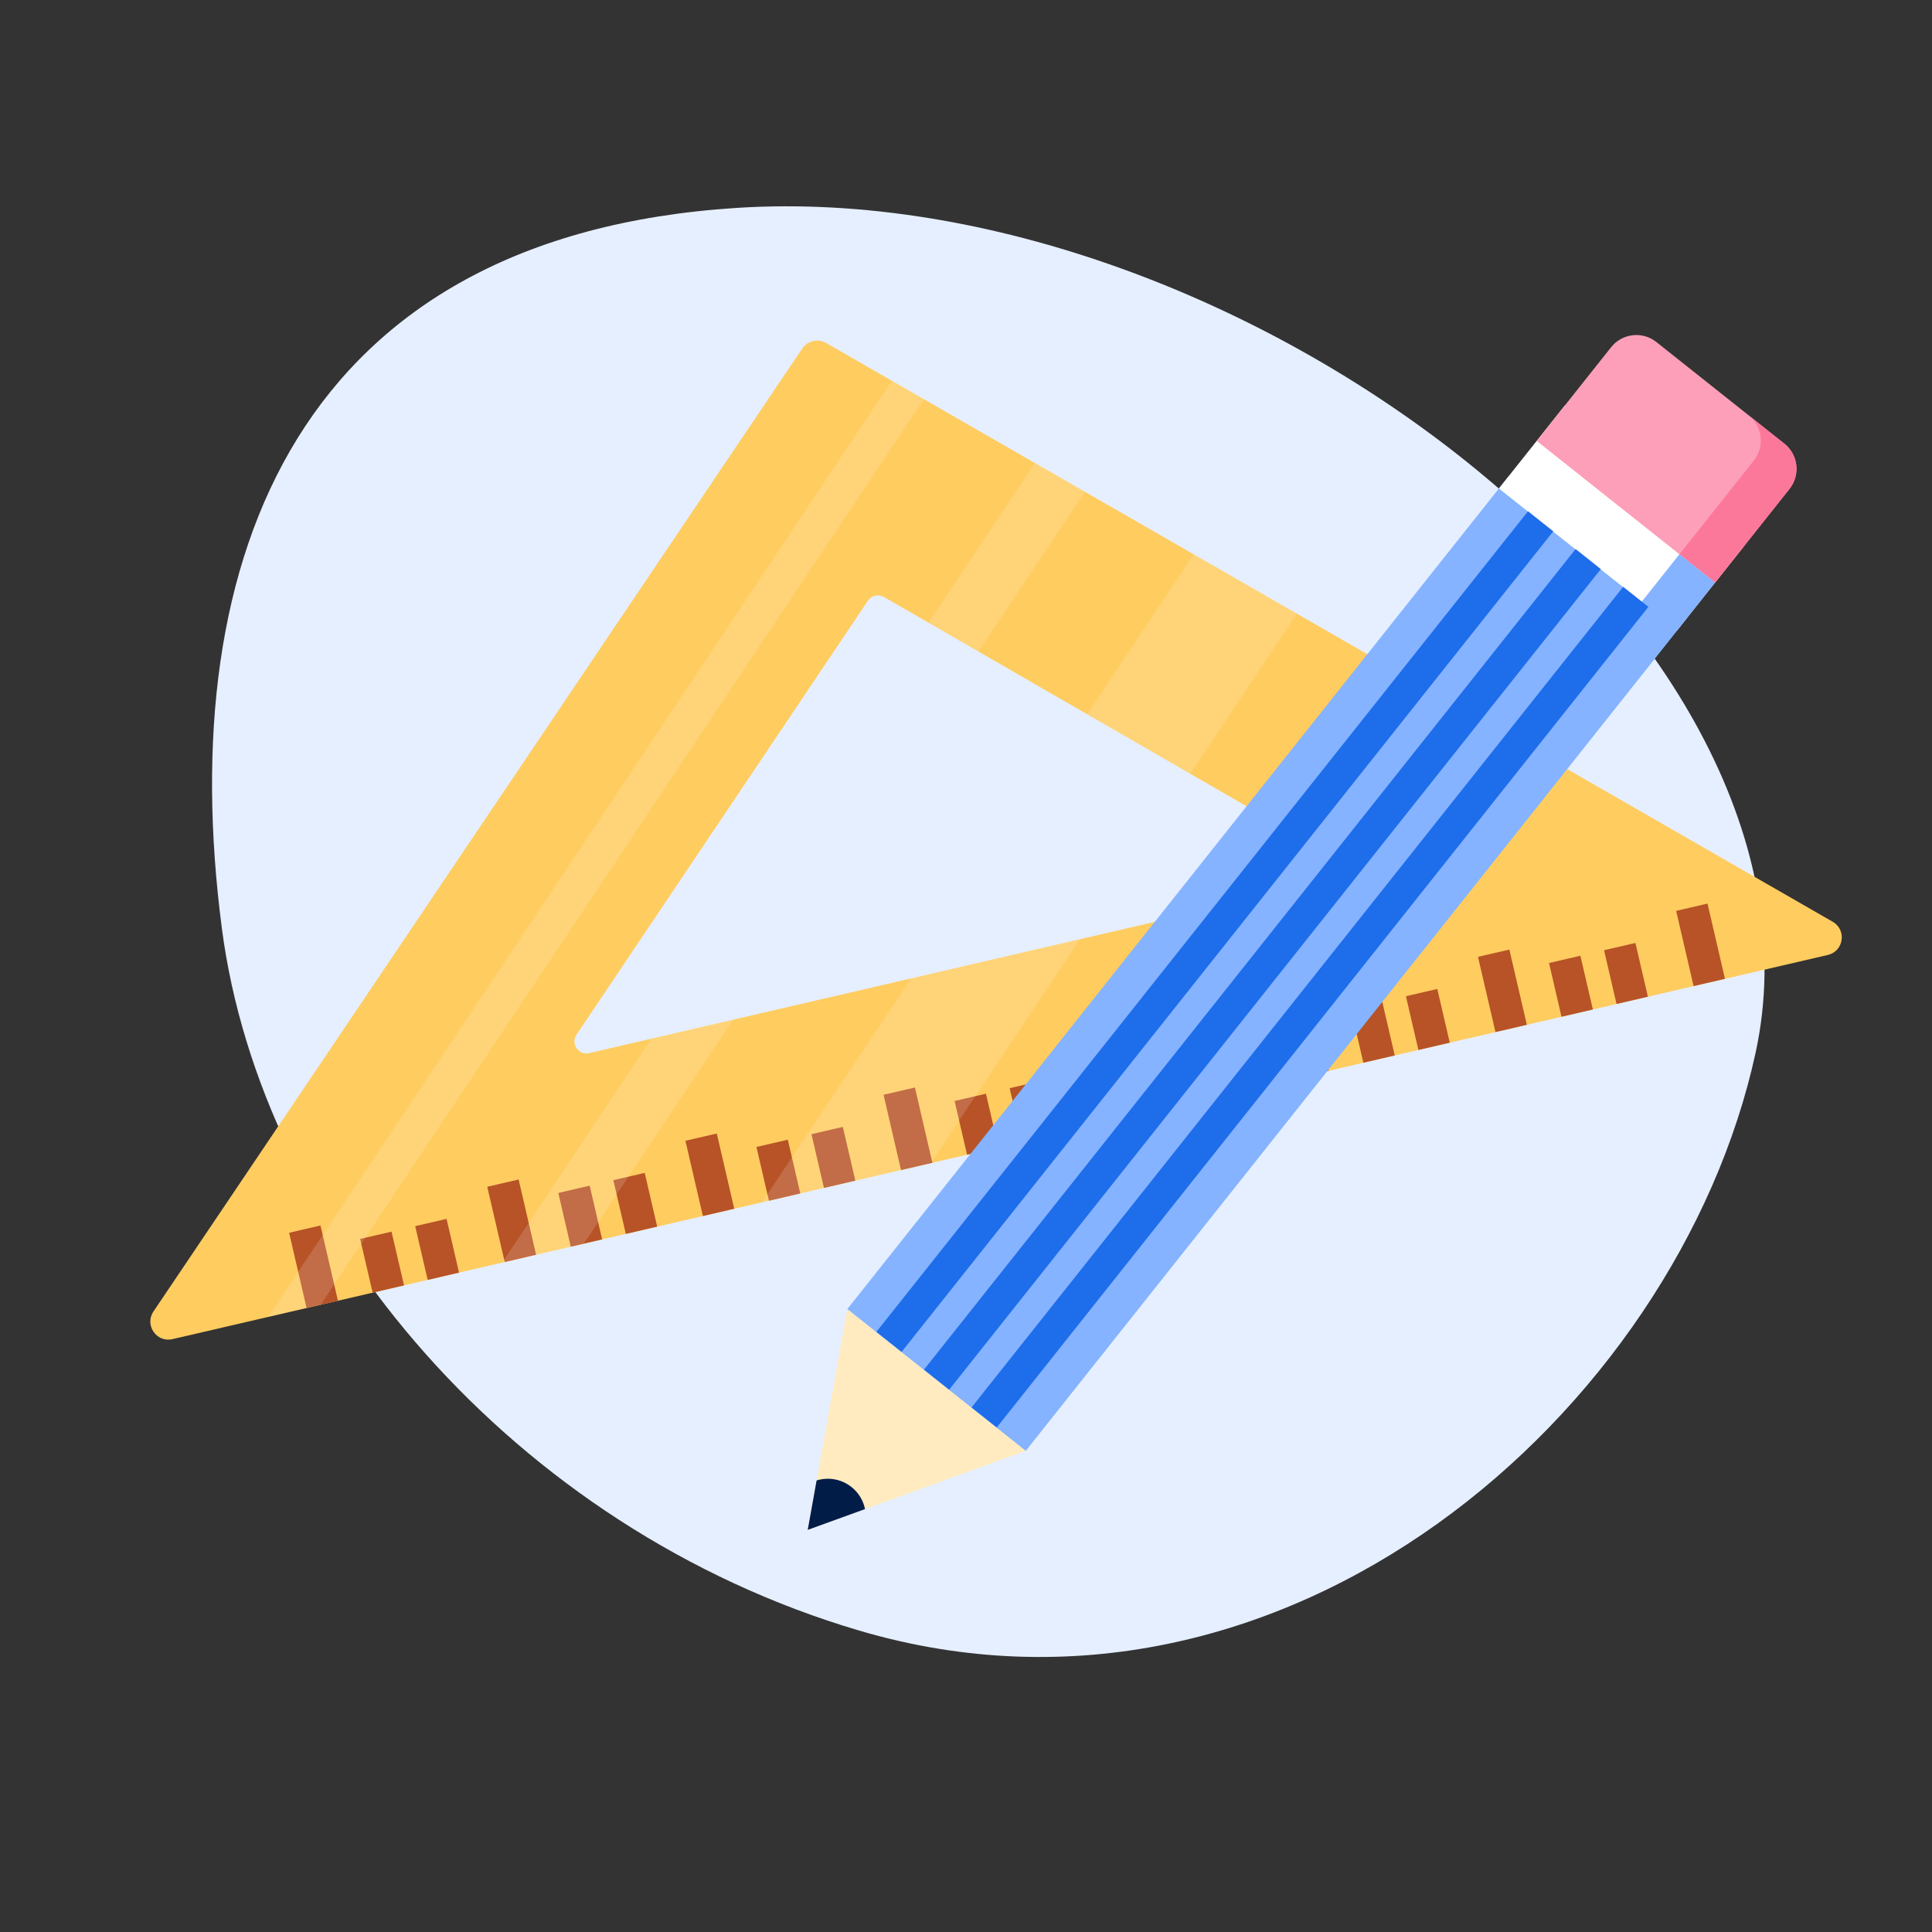 <svg width="112" height="112" viewBox="0 0 112 112" fill="none" xmlns="http://www.w3.org/2000/svg">
<rect x="0" y="0" width="112" height="112" fill="#333333" stroke="none"/>
<path d="M42.7 12.052C17.456 13.676 10.025 32.102 12.862 53.82C15.142 71.281 29.811 88.605 49.77 94.515C74.479 101.832 97.222 81.861 101.768 61.055C107.024 36.996 71.755 10.183 42.7 12.052Z" fill="#E6EFFF"/>
<path fill-rule="evenodd" clip-rule="evenodd" d="M47.893 19.884C47.418 19.611 46.812 19.752 46.505 20.206L8.895 76.029C8.365 76.816 9.074 77.846 9.998 77.631L105.961 55.36C106.885 55.146 107.068 53.909 106.245 53.436L47.893 19.884ZM51.242 34.608C50.924 34.425 50.519 34.519 50.315 34.823L33.42 59.983C33.068 60.507 33.54 61.193 34.156 61.05L77.3 51.037C77.916 50.894 78.038 50.071 77.49 49.755L51.242 34.608Z" fill="#FFCC60"/>
<line x1="17.67" y1="71.253" x2="18.682" y2="75.616" stroke="#B75327" stroke-width="1.867"/>
<line x1="21.788" y1="71.612" x2="22.512" y2="74.728" stroke="#B75327" stroke-width="1.867"/>
<line x1="24.979" y1="70.871" x2="25.702" y2="73.987" stroke="#B75327" stroke-width="1.867"/>
<line x1="33.275" y1="68.945" x2="33.998" y2="72.061" stroke="#B75327" stroke-width="1.867"/>
<line x1="36.465" y1="68.204" x2="37.188" y2="71.32" stroke="#B75327" stroke-width="1.867"/>
<line x1="44.761" y1="66.28" x2="45.484" y2="69.396" stroke="#B75327" stroke-width="1.867"/>
<line x1="47.951" y1="65.538" x2="48.674" y2="68.654" stroke="#B75327" stroke-width="1.867"/>
<line x1="56.248" y1="63.614" x2="56.971" y2="66.73" stroke="#B75327" stroke-width="1.867"/>
<line x1="59.44" y1="62.873" x2="60.163" y2="65.989" stroke="#B75327" stroke-width="1.867"/>
<line x1="67.736" y1="60.947" x2="68.459" y2="64.063" stroke="#B75327" stroke-width="1.867"/>
<line x1="70.928" y1="60.206" x2="71.651" y2="63.322" stroke="#B75327" stroke-width="1.867"/>
<line x1="79.222" y1="58.281" x2="79.945" y2="61.397" stroke="#B75327" stroke-width="1.867"/>
<line x1="82.412" y1="57.541" x2="83.135" y2="60.657" stroke="#B75327" stroke-width="1.867"/>
<line x1="90.708" y1="55.616" x2="91.431" y2="58.732" stroke="#B75327" stroke-width="1.867"/>
<line x1="93.898" y1="54.875" x2="94.621" y2="57.991" stroke="#B75327" stroke-width="1.867"/>
<line x1="29.156" y1="68.587" x2="30.168" y2="72.95" stroke="#B75327" stroke-width="1.867"/>
<line x1="40.644" y1="65.921" x2="41.656" y2="70.284" stroke="#B75327" stroke-width="1.867"/>
<line x1="52.13" y1="63.255" x2="53.142" y2="67.618" stroke="#B75327" stroke-width="1.867"/>
<line x1="63.616" y1="60.59" x2="64.629" y2="64.952" stroke="#B75327" stroke-width="1.867"/>
<line x1="75.104" y1="57.924" x2="76.117" y2="62.286" stroke="#B75327" stroke-width="1.867"/>
<line x1="86.59" y1="55.258" x2="87.603" y2="59.62" stroke="#B75327" stroke-width="1.867"/>
<line x1="98.077" y1="52.593" x2="99.089" y2="56.955" stroke="#B75327" stroke-width="1.867"/>
<g style="mix-blend-mode:screen" opacity="0.5">
<path opacity="0.3" fill-rule="evenodd" clip-rule="evenodd" d="M33.844 72.097L29.114 73.195L37.763 60.213L42.493 59.115L33.844 72.097ZM62.886 28.505L59.995 26.843L53.827 36.1L56.715 37.767L62.886 28.505Z" fill="white"/>
<path opacity="0.3" fill-rule="evenodd" clip-rule="evenodd" d="M53.954 67.43L44.172 69.701L52.821 56.719L62.603 54.448L53.954 67.43ZM75.178 35.573L69.199 32.135L63.023 41.406L68.996 44.853L75.178 35.573Z" fill="white"/>
<path opacity="0.3" fill-rule="evenodd" clip-rule="evenodd" d="M15.542 76.345L51.699 22.072L53.561 23.143L18.589 75.638L15.542 76.345Z" fill="white"/>
</g>
<rect x="49.116" y="75.892" width="61.627" height="13.206" transform="rotate(-51.547 49.116 75.892)" fill="#85B3FF"/>
<rect x="86.892" y="28.319" width="6.163" height="13.206" transform="rotate(-51.547 86.892 28.319)" fill="white"/>
<path d="M89.084 25.561L93.398 20.128C94.039 19.321 95.213 19.186 96.02 19.827L103.438 25.718C104.246 26.359 104.381 27.533 103.739 28.341L99.425 33.773L89.084 25.561Z" fill="#FD9FB8"/>
<path fill-rule="evenodd" clip-rule="evenodd" d="M97.357 32.131L99.426 33.774L103.74 28.341C104.381 27.534 104.247 26.359 103.439 25.718L96.021 19.828C96.01 19.818 95.998 19.809 95.986 19.801L101.37 24.076C102.178 24.717 102.312 25.891 101.671 26.698L97.357 32.131Z" fill="#FC789B"/>
<g style="mix-blend-mode:multiply">
<rect x="57.39" y="82.461" width="64.269" height="2.641" transform="rotate(-51.547 57.39 82.461)" fill="#85B3FF"/>
</g>
<path d="M59.459 84.104L49.117 75.892L46.826 88.687L59.459 84.104Z" fill="#FFEBBF"/>
<path fill-rule="evenodd" clip-rule="evenodd" d="M47.339 85.824L46.826 88.687L50.147 87.483C50.046 86.994 49.78 86.537 49.36 86.203C48.768 85.733 48.01 85.617 47.339 85.824Z" fill="#001C47"/>
<line x1="51.535" y1="77.792" x2="89.311" y2="30.22" stroke="#1E6DEB" stroke-width="1.867"/>
<line x1="54.293" y1="79.982" x2="92.07" y2="32.41" stroke="#1E6DEB" stroke-width="1.867"/>
<line x1="57.051" y1="82.172" x2="94.828" y2="34.6" stroke="#1E6DEB" stroke-width="1.867"/>
</svg>

